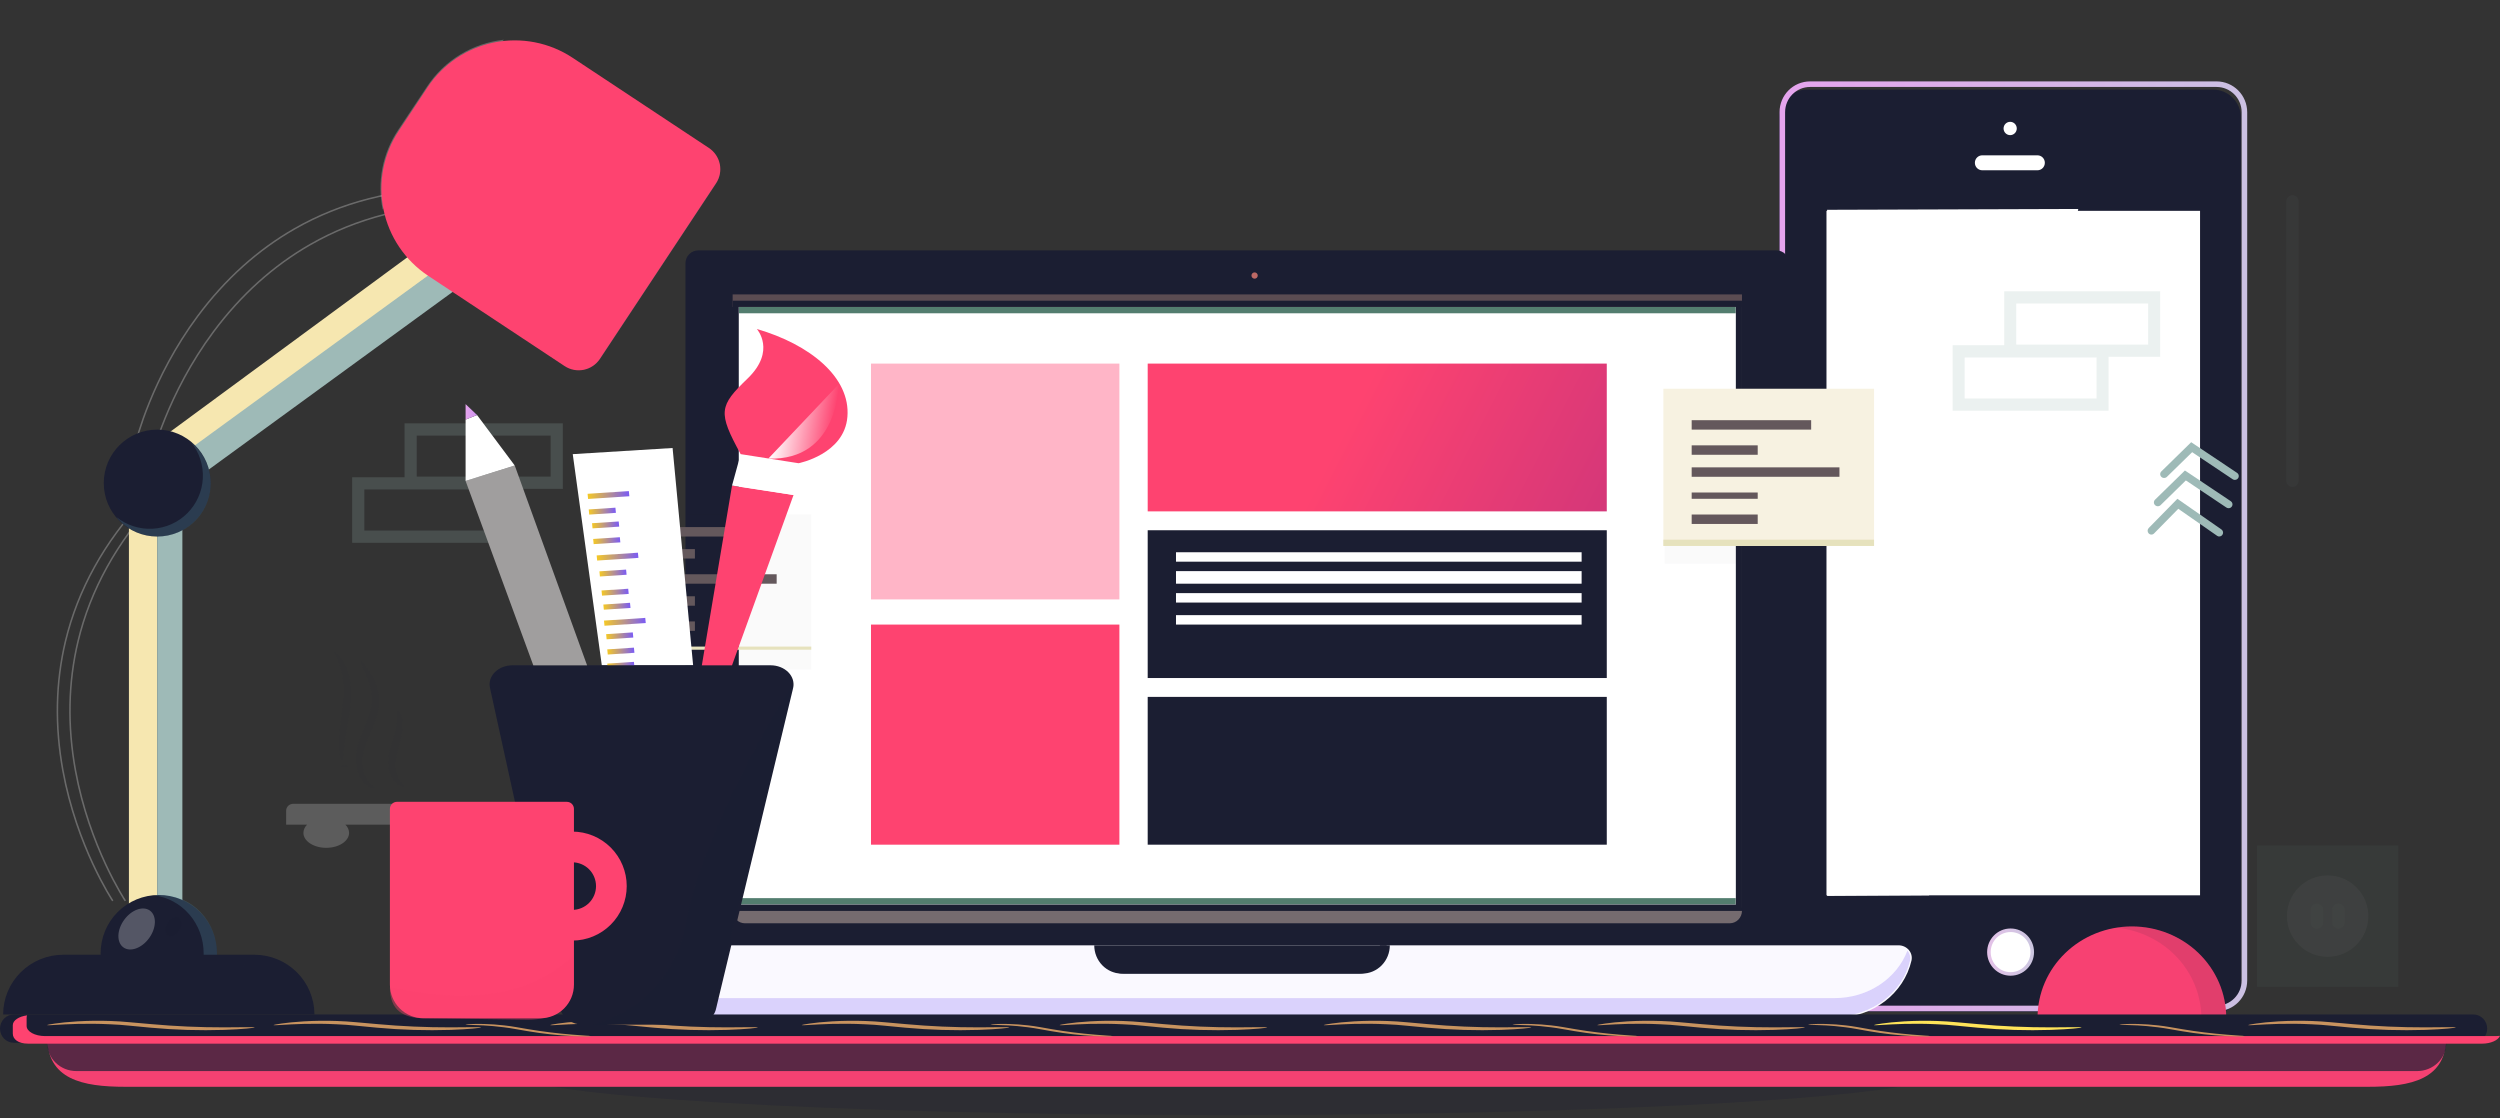 <svg width="702" height="314" viewBox="0 0 702 314" fill="none" xmlns="http://www.w3.org/2000/svg">
<rect x="0" y="0" width="702" height="314" fill="#333333" stroke="none"/>
<g clip-path="url(#clip0_116:165)">
<path d="M629.249 276.813C629.249 281.193 625.771 284.697 621.425 284.697H507.37C503.081 284.697 499.546 281.193 499.546 276.813V33.041C499.546 28.72 503.023 25.157 507.37 25.157H621.425C625.714 25.157 629.249 28.661 629.249 33.041V276.813Z" fill="#1B1E32"/>
<path d="M630.235 275.293C630.235 279.673 626.757 283.177 622.411 283.177H508.298C504.009 283.177 500.474 279.673 500.474 275.293V31.521C500.474 27.141 503.951 23.637 508.298 23.637H622.411C626.699 23.637 630.235 27.141 630.235 31.521V275.293Z" stroke="url(#paint0_linear_116:165)" stroke-width="1.561" stroke-miterlimit="10"/>
<path d="M617.774 59.204H512.876V251.406H617.774V59.204Z" fill="white"/>
<path d="M513.05 251.581V58.912L583.581 58.678L541.68 251.406L513.05 251.581Z" fill="white"/>
<path d="M556.632 43.611H572.106C573.265 43.611 574.192 44.545 574.192 45.713C574.192 46.881 573.265 47.816 572.106 47.816H556.632C555.473 47.816 554.546 46.881 554.546 45.713C554.546 44.545 555.473 43.611 556.632 43.611Z" fill="white"/>
<path d="M564.456 37.946C565.48 37.946 566.31 37.109 566.31 36.077C566.31 35.045 565.48 34.208 564.456 34.208C563.432 34.208 562.601 35.045 562.601 36.077C562.601 37.109 563.432 37.946 564.456 37.946Z" fill="white"/>
<path d="M564.572 261.218C567.933 261.218 570.657 263.963 570.657 267.35C570.657 270.737 567.933 273.482 564.572 273.482C561.21 273.482 558.487 270.737 558.487 267.35C558.487 263.963 561.21 261.218 564.572 261.218Z" fill="white" stroke="url(#paint1_linear_116:165)" stroke-width="0.52" stroke-miterlimit="10"/>
<path d="M564.572 273.482C567.933 273.482 570.657 270.737 570.657 267.35C570.657 263.963 567.933 261.218 564.572 261.218C561.211 261.218 558.487 263.963 558.487 267.35C558.487 270.737 561.211 273.482 564.572 273.482Z" stroke="url(#paint2_linear_116:165)" stroke-miterlimit="10"/>
</g>
<path d="M625.122 285.747C625.122 278.956 622.331 272.444 617.364 267.642C612.396 262.84 605.659 260.142 598.634 260.142C591.609 260.142 584.871 262.84 579.904 267.642C574.936 272.444 572.146 278.956 572.146 285.747H625.122Z" fill="#F74172"/>
<path opacity="0.1" d="M594.219 260.478C600.74 261.108 606.79 264.036 611.207 268.7C615.624 273.364 618.096 279.435 618.149 285.747H625.122C625.122 278.956 622.321 272.444 617.336 267.642C612.35 262.84 605.588 260.142 598.538 260.142C597.091 260.139 595.647 260.251 594.219 260.478Z" fill="#1B1E32"/>
<path opacity="0.2" d="M548.306 96.925V115.34H592.079V100.194H606.58V81.788H562.79V96.93L548.306 96.925ZM603.202 96.756H566.16V85.226H603.202V96.756ZM551.676 100.368H588.718V111.897H551.676V100.368Z" fill="#9EBAB7"/>
<path opacity="0.2" d="M98.889 134.009V152.423H143.325V137.277H158.046V118.872H113.593V134.013L98.889 134.009ZM154.617 133.839H117.014V122.31H154.617V133.839ZM102.31 137.451H139.914V148.981H102.31V137.451Z" fill="#9EBAB7"/>
<path opacity="0.2" d="M132.441 227.622C132.439 227.113 132.227 226.626 131.853 226.268C131.478 225.909 130.972 225.707 130.443 225.707H82.341C82.079 225.707 81.82 225.757 81.578 225.853C81.336 225.95 81.117 226.091 80.931 226.269C80.746 226.448 80.6 226.659 80.499 226.892C80.399 227.125 80.348 227.374 80.348 227.626V231.56H86.242C85.593 232.165 85.218 232.99 85.195 233.859C85.195 236.183 88.066 238.069 91.61 238.069C95.154 238.069 98.025 236.183 98.025 233.859C98.002 232.99 97.626 232.165 96.978 231.56H132.441V227.622Z" fill="white"/>
<path opacity="0.5" d="M35.012 253.079C34.913 252.929 24.874 237.796 20.977 216.404C18.688 203.837 18.931 191.6 21.703 180.03C25.163 165.57 32.611 152.124 43.827 140.062L44.147 140.353C32.979 152.347 25.574 165.741 22.127 180.129C19.372 191.638 19.13 203.82 21.409 216.327C25.302 237.633 35.28 252.693 35.38 252.843L35.012 253.079Z" fill="#A3A3A3"/>
<path opacity="0.5" d="M31.48 253.079C31.381 252.929 21.342 237.796 17.445 216.404C15.157 203.837 15.399 191.6 18.171 180.03C21.631 165.57 29.08 152.124 40.295 140.062L40.615 140.353C29.447 152.347 22.042 165.741 18.595 180.129C15.84 191.638 15.598 203.82 17.877 216.327C21.77 237.633 31.748 252.693 31.848 252.843L31.48 253.079Z" fill="#A3A3A3"/>
<path opacity="0.5" d="M38.398 124.169L37.967 124.07C38.01 123.893 42.308 106.145 55.393 88.566C63.079 78.24 72.254 69.988 82.654 64.039C95.657 56.604 110.623 52.772 127.144 52.651V53.083C110.705 53.204 95.808 57.019 82.874 64.411C72.517 70.325 63.398 78.538 55.747 88.812C42.714 106.318 38.428 123.992 38.398 124.169Z" fill="#A3A3A3"/>
<path opacity="0.5" d="M42.813 128.584L42.381 128.485C42.424 128.307 46.723 110.56 59.807 92.98C67.493 82.655 76.668 74.403 87.069 68.454C100.072 61.019 115.038 57.187 131.558 57.066V57.498C115.12 57.619 100.223 61.434 87.289 68.826C76.932 74.74 67.813 82.953 60.161 93.227C47.128 110.732 42.843 128.407 42.813 128.584Z" fill="#A3A3A3"/>
<path d="M44.147 133.882H36.201V262.791H44.147V133.882Z" fill="#F6E7B0"/>
<path d="M51.211 133.882H44.147V262.791H51.211V133.882Z" fill="#9EBAB7"/>
<path d="M142.334 61.32L137.734 55.066L33.623 131.666L38.223 137.919L142.334 61.32Z" fill="#F6E7B0"/>
<path d="M146.449 67.87L141.869 61.581L37.178 137.848L41.758 144.136L146.449 67.87Z" fill="#9EBAB7"/>
<path d="M44.147 150.657C52.437 150.657 59.157 143.937 59.157 135.647C59.157 127.358 52.437 120.637 44.147 120.637C35.857 120.637 29.137 127.358 29.137 135.647C29.137 143.937 35.857 150.657 44.147 150.657Z" fill="#1B1E32"/>
<path opacity="0.2" d="M59.157 135.739C59.154 138.818 58.2 141.822 56.424 144.338C54.648 146.853 52.138 148.758 49.237 149.792C46.337 150.825 43.188 150.936 40.222 150.11C37.255 149.283 34.617 147.56 32.669 145.175C35.537 147.491 39.161 148.663 42.842 148.466C46.522 148.27 50 146.718 52.606 144.11C55.211 141.502 56.76 138.022 56.953 134.341C57.147 130.659 55.972 127.036 53.655 124.169C55.375 125.567 56.761 127.331 57.713 129.332C58.665 131.334 59.158 133.522 59.157 135.739Z" fill="#6AB7CC"/>
<path opacity="0.2" d="M201.017 51.627L168.564 100.684C167.526 102.252 165.908 103.344 164.065 103.719C162.222 104.094 160.305 103.722 158.737 102.685L130.675 84.114C130.675 84.114 172.939 101.065 195.396 39.407L199.016 41.802C200.584 42.84 201.676 44.458 202.051 46.3C202.426 48.143 202.054 50.059 201.017 51.627Z" fill="#6AB7CC"/>
<path d="M44.589 251.313C48.921 251.313 53.075 253.037 56.139 256.106C59.202 259.176 60.923 263.339 60.923 267.679V268.971H28.254V267.679C28.254 263.339 29.975 259.176 33.038 256.106C36.102 253.037 40.256 251.313 44.589 251.313Z" fill="#1B1E32"/>
<path opacity="0.2" d="M60.923 267.679V268.971H57.183V267.679C57.183 263.674 55.766 259.809 53.201 256.814C50.636 253.819 47.1 251.903 43.264 251.429C43.885 251.351 44.509 251.312 45.134 251.313C49.321 251.313 53.337 253.037 56.298 256.106C59.259 259.176 60.923 263.339 60.923 267.679Z" fill="#6AB7CC"/>
<path opacity="0.25" d="M41.891 263.395C43.945 260.541 44.034 257.092 42.089 255.691C40.144 254.29 36.901 255.468 34.847 258.321C32.792 261.174 32.703 264.623 34.648 266.024C36.593 267.425 39.836 266.248 41.891 263.395Z" fill="white"/>
<path opacity="0.25" d="M50.44 261.223C51.26 259.802 51.139 258.197 50.17 257.637C49.201 257.078 47.751 257.776 46.931 259.197C46.111 260.617 46.232 262.222 47.201 262.782C48.169 263.341 49.62 262.643 50.44 261.223Z" fill="#1B1E32"/>
<path opacity="0.25" d="M152.503 36C153.295 35.209 152.996 33.627 151.836 32.467C150.676 31.307 149.095 31.009 148.304 31.8C147.513 32.591 147.811 34.173 148.971 35.333C150.131 36.492 151.712 36.791 152.503 36Z" fill="white"/>
<path d="M17.759 268.089H71.418C75.894 268.089 80.186 269.856 83.351 273.002C86.516 276.148 88.294 280.415 88.294 284.864H0.883C0.883 280.415 2.661 276.148 5.826 273.002C8.991 269.856 13.283 268.089 17.759 268.089Z" fill="#1B1E32"/>
<g opacity="0.25">
<path opacity="0.25" d="M65.135 273.164H6.4C9.534 270.118 13.733 268.416 18.102 268.422H68.716V268.465C68.869 269.017 68.891 269.596 68.783 270.157C68.674 270.719 68.437 271.248 68.09 271.703C67.744 272.158 67.296 272.526 66.784 272.78C66.271 273.033 65.707 273.165 65.135 273.164Z" fill="#1B1E32"/>
</g>
<path opacity="0.25" d="M144.807 18.827C143.09 17.047 140.851 15.851 138.41 15.41L141.464 11.153C137.138 11.631 132.971 13.05 129.258 15.307C125.546 17.565 122.378 20.606 119.981 24.216L111.79 36.516C109.617 39.765 108.115 43.411 107.371 47.242C106.628 51.073 106.659 55.012 107.461 58.831L132.737 23.358C133.387 25.052 134.398 26.587 135.7 27.858C139.387 31.521 144.427 32.467 146.932 29.969C149.437 27.472 148.499 22.49 144.807 18.827Z" fill="white"/>
<path opacity="0.26" d="M344.347 313.118C455.04 313.118 544.774 307.782 544.774 301.199C544.774 294.616 455.04 289.279 344.347 289.279C233.654 289.279 143.919 294.616 143.919 301.199C143.919 307.782 233.654 313.118 344.347 313.118Z" fill="#1B1E32"/>
<path d="M502.389 266.323H192.481V73.9C192.481 72.948 192.86 72.035 193.534 71.361C194.208 70.688 195.123 70.31 196.077 70.31H498.798C499.751 70.31 500.666 70.688 501.34 71.361C502.014 72.035 502.393 72.948 502.393 73.9L502.389 266.323Z" fill="#1B1E32"/>
<path d="M489.149 84.437H206.608V254.844H489.149V84.437Z" fill="white"/>
<path d="M487.383 252.196H207.491V253.961H487.383V252.196Z" fill="#537D6F"/>
<path d="M487.383 86.203H207.491V87.969H487.383V86.203Z" fill="#537D6F"/>
<path d="M489.149 82.671H205.725V86.203H489.149V82.671Z" fill="#5B4C52"/>
<path d="M485.703 259.259H209.171C208.257 259.259 207.381 258.887 206.734 258.225C206.088 257.562 205.725 256.664 205.725 255.727H489.149C489.149 256.664 488.786 257.562 488.14 258.225C487.494 258.887 486.617 259.259 485.703 259.259Z" fill="#756B6F"/>
<path d="M487.426 86.163V254.002H207.448V86.163H487.426ZM489.149 84.437H205.725V255.727H489.149V84.437Z" fill="#1B1E32"/>
<path d="M347.437 79.139C348.656 79.139 349.645 78.151 349.645 76.932C349.645 75.713 348.656 74.725 347.437 74.725C346.218 74.725 345.23 75.713 345.23 76.932C345.23 78.151 346.218 79.139 347.437 79.139Z" fill="#1B1E32"/>
<path d="M352.293 78.256C352.781 78.256 353.176 77.861 353.176 77.373C353.176 76.886 352.781 76.49 352.293 76.49C351.806 76.49 351.41 76.886 351.41 77.373C351.41 77.861 351.806 78.256 352.293 78.256Z" fill="#BD6965"/>
<path d="M347.437 78.256C348.169 78.256 348.762 77.861 348.762 77.373C348.762 76.886 348.169 76.49 347.437 76.49C346.706 76.49 346.113 76.886 346.113 77.373C346.113 77.861 346.706 78.256 347.437 78.256Z" fill="#1B1E32"/>
<path d="M314.327 102.096H244.575V168.316H314.327V102.096Z" fill="#FFB5C7"/>
<path d="M451.183 195.687H322.273V237.186H451.183V195.687Z" fill="#1B1E32"/>
<path d="M451.183 148.892H322.273V190.39H451.183V148.892Z" fill="#1B1E32"/>
<path d="M451.183 102.096H322.273V143.594H451.183V102.096Z" fill="url(#paint3_linear_116:165)"/>
<path d="M314.327 175.38H244.575V237.186H314.327V175.38Z" fill="#FE4370"/>
<path d="M175.728 265.44H164.45C162.042 265.44 160.277 267.528 160.782 269.735C162.884 278.887 171.572 285.747 181.969 285.747H515.554C525.951 285.747 534.639 278.887 536.741 269.735C537.246 267.528 535.481 265.44 533.073 265.44H528.157" fill="#FAF9FF"/>
<g opacity="0.5">
<path opacity="0.5" d="M536.311 269.81C534.212 278.746 525.536 285.445 515.153 285.445H182.013C171.63 285.445 162.954 278.746 160.855 269.81C160.738 269.311 160.741 268.792 160.864 268.294C160.987 267.797 161.226 267.335 161.561 266.948C164.497 274.707 172.544 280.272 182.013 280.272H515.153C524.635 280.272 532.669 274.703 535.604 266.948C535.94 267.335 536.178 267.797 536.301 268.294C536.424 268.792 536.428 269.311 536.311 269.81Z" fill="#7A5BF5"/>
</g>
<path d="M381.638 273.386H315.002C312.949 273.386 310.981 272.549 309.53 271.059C308.079 269.568 307.263 267.547 307.263 265.44H389.377C389.377 267.547 388.561 269.568 387.11 271.059C385.659 272.549 383.691 273.386 381.638 273.386Z" fill="#1B1E32"/>
<path d="M390.26 265.44C390.26 267.547 389.441 269.568 387.984 271.059C386.527 272.549 384.55 273.386 382.489 273.386H315.578C314.272 273.388 312.986 273.051 311.841 272.408C310.696 271.765 309.729 270.837 309.029 269.709C310.274 270.528 311.723 270.963 313.204 270.962H380.115C381.761 270.963 383.364 270.428 384.694 269.436C386.024 268.445 387.011 267.047 387.514 265.444L390.26 265.44Z" fill="#1B1E32"/>
<g opacity="0.15">
<path opacity="0.15" d="M502.347 114.741H467.435V158.28H502.347V114.741Z" fill="#1B1E32"/>
</g>
<path d="M526.233 109.159H467.076V153.306H526.233V109.159Z" fill="#F7F2E1"/>
<path d="M526.233 153.306H467.076V151.54H524.71H526.233" fill="#E6E2BD"/>
<path d="M508.574 117.989H475.022V120.637H508.574V117.989Z" fill="#64585C"/>
<path d="M493.564 125.052H475.022V127.701H493.564V125.052Z" fill="#64585C"/>
<path d="M493.564 138.296H475.022V140.062H493.564V138.296Z" fill="#64585C"/>
<path d="M493.564 144.477H475.022V147.126H493.564V144.477Z" fill="#64585C"/>
<path d="M516.52 131.233H475.022V133.882H516.52V131.233Z" fill="#64585C"/>
<path d="M444.119 155.072H330.22V157.721H444.119V155.072Z" fill="white"/>
<path d="M444.119 160.37H330.22V163.902H444.119V160.37Z" fill="white"/>
<path d="M444.119 166.55H330.22V169.199H444.119V166.55Z" fill="white"/>
<path d="M444.119 172.731H330.22V175.38H444.119V172.731Z" fill="white"/>
<g opacity="0.15">
<path opacity="0.15" d="M227.791 144.485H192.879V188.023H227.791V144.485Z" fill="#1B1E32"/>
</g>
<path d="M227.799 182.443H169.525V181.56H226.299H227.799" fill="#E6E2BD"/>
<path d="M210.14 148.009H176.588V150.657H210.14V148.009Z" fill="#64585C"/>
<path d="M195.13 154.189H176.588V156.838H195.13V154.189Z" fill="#64585C"/>
<path d="M195.13 167.433H176.588V170.082H195.13V167.433Z" fill="#64585C"/>
<path d="M195.13 174.497H176.588V177.146H195.13V174.497Z" fill="#64585C"/>
<path d="M218.086 161.253H176.588V163.902H218.086V161.253Z" fill="#64585C"/>
<path d="M664.946 305.172H35.226C23.084 305.172 13.244 303.104 13.244 291.045H686.928C686.928 303.1 677.088 305.172 664.946 305.172Z" fill="#F54172"/>
<path opacity="0.7" d="M13.244 292.811H686.928C686.928 294.918 686.065 296.94 684.529 298.43C682.994 299.92 680.911 300.757 678.739 300.757H21.433C19.262 300.757 17.178 299.92 15.643 298.43C14.107 296.94 13.244 294.918 13.244 292.811Z" fill="#1B1E32"/>
<path d="M694.526 284.864H3.88C1.737 284.864 0 286.643 0 288.838C0 291.032 1.737 292.811 3.88 292.811H694.526C696.669 292.811 698.406 291.032 698.406 288.838C698.406 286.643 696.669 284.864 694.526 284.864Z" fill="#1B1E32"/>
<path d="M702 290.862C701.47 292.119 699.413 293.059 696.959 293.059H7.906C5.06 293.059 3.594 291.785 3.594 290.229V287.871C3.594 286.534 5.319 285.402 7.608 285.113C7.522 285.312 7.476 285.527 7.475 285.746V288.103C7.475 289.659 9.803 290.933 12.649 290.933H700.84C701.228 290.934 701.615 290.91 702 290.862Z" fill="#FE4370"/>
<path d="M42.416 287.57C49.246 288.189 56.106 288.494 62.971 288.481C65.607 288.481 67.744 288.446 69.218 288.43C70.691 288.414 71.514 288.43 71.518 288.497C71.522 288.564 70.713 288.683 69.239 288.821C67.766 288.959 65.629 289.101 62.983 289.192C56.083 289.416 49.173 289.209 42.304 288.572L36.457 288.016C34.566 287.815 32.752 287.688 31.016 287.621C27.543 287.448 24.411 287.444 21.779 287.511C16.514 287.653 13.266 288.008 13.244 287.85C13.244 287.787 14.033 287.609 15.497 287.404C16.962 287.199 19.09 286.954 21.74 286.8C24.842 286.618 27.953 286.582 31.059 286.694C32.812 286.757 34.656 286.864 36.548 287.053L42.416 287.57Z" fill="#C8935F"/>
<path d="M105.987 287.573C112.818 288.191 119.678 288.495 126.542 288.483C129.179 288.483 131.316 288.447 132.789 288.431C134.263 288.416 135.086 288.431 135.09 288.498C135.094 288.565 134.284 288.684 132.811 288.822C131.337 288.959 129.2 289.101 126.555 289.192C119.655 289.416 112.745 289.209 105.875 288.573L100.029 288.014C98.138 287.813 96.324 287.687 94.588 287.62C91.115 287.446 87.983 287.442 85.351 287.509C80.086 287.651 76.837 288.006 76.816 287.848C76.816 287.785 77.604 287.608 79.069 287.403C80.534 287.198 82.662 286.954 85.312 286.8C88.414 286.618 91.525 286.582 94.631 286.694C96.384 286.757 98.228 286.863 100.119 287.052L105.987 287.573Z" fill="#C8935F"/>
<path d="M254.321 287.573C261.152 288.191 268.012 288.495 274.876 288.483C277.513 288.483 279.65 288.447 281.123 288.431C282.597 288.416 283.42 288.431 283.424 288.498C283.428 288.565 282.618 288.684 281.145 288.822C279.671 288.959 277.535 289.101 274.889 289.192C267.989 289.416 261.079 289.209 254.209 288.573L248.363 288.014C246.472 287.813 244.658 287.687 242.922 287.62C239.449 287.446 236.317 287.442 233.685 287.509C228.42 287.651 225.171 288.006 225.15 287.848C225.15 287.785 225.938 287.608 227.403 287.403C228.868 287.198 230.996 286.954 233.646 286.8C236.748 286.618 239.859 286.582 242.965 286.694C244.718 286.757 246.562 286.863 248.454 287.052L254.321 287.573Z" fill="#C8935F"/>
<path d="M400.89 287.573C407.72 288.191 414.58 288.495 421.444 288.483C424.081 288.483 426.218 288.447 427.691 288.431C429.165 288.416 429.988 288.431 429.992 288.498C429.996 288.565 429.186 288.684 427.713 288.822C426.24 288.959 424.103 289.101 421.457 289.192C414.557 289.416 407.647 289.209 400.778 288.573L394.931 288.014C393.04 287.813 391.226 287.687 389.49 287.62C386.017 287.446 382.885 287.442 380.253 287.509C374.988 287.651 371.74 288.006 371.718 287.848C371.718 287.785 372.506 287.608 373.971 287.403C375.436 287.198 377.564 286.954 380.214 286.8C383.316 286.618 386.427 286.582 389.533 286.694C391.286 286.757 393.13 286.863 395.022 287.052L400.89 287.573Z" fill="#C8935F"/>
<path d="M442.399 289.005C446.507 289.691 450.654 290.2 454.822 290.531C456.422 290.662 457.721 290.747 458.617 290.81C459.088 290.813 459.556 290.865 460.012 290.963C459.55 291.038 459.078 291.061 458.609 291.034C457.703 291.034 456.4 291.011 454.787 290.933C450.584 290.719 446.403 290.261 442.272 289.563L438.774 288.96C437.642 288.752 436.549 288.588 435.499 288.458C433.405 288.19 431.503 288.029 429.898 287.94C426.693 287.761 424.699 287.802 424.695 287.709C425.151 287.609 425.622 287.561 426.094 287.568C426.995 287.523 428.306 287.49 429.92 287.534C431.821 287.583 433.719 287.716 435.604 287.933C436.662 288.055 437.791 288.204 438.914 288.405L442.399 289.005Z" fill="#C8935F"/>
<path d="M295.388 289.005C299.394 289.691 303.436 290.2 307.5 290.531C309.061 290.662 310.327 290.747 311.201 290.81C311.66 290.813 312.116 290.865 312.561 290.963C312.11 291.038 311.65 291.061 311.193 291.034C310.31 291.034 309.04 291.011 307.466 290.933C303.368 290.719 299.292 290.261 295.265 289.563L291.854 288.96C290.75 288.752 289.684 288.588 288.661 288.458C286.619 288.19 284.764 288.029 283.2 287.94C280.075 287.761 278.131 287.802 278.126 287.709C278.572 287.609 279.031 287.561 279.491 287.568C280.369 287.523 281.648 287.49 283.221 287.534C285.075 287.583 286.925 287.716 288.763 287.933C289.795 288.055 290.895 288.204 291.991 288.405L295.388 289.005Z" fill="#C8935F"/>
<path d="M148.38 289.005C152.488 289.691 156.634 290.2 160.803 290.531C162.403 290.662 163.702 290.747 164.598 290.81C165.068 290.813 165.537 290.865 165.993 290.963C165.53 291.038 165.059 291.061 164.589 291.034C163.684 291.034 162.381 291.011 160.768 290.933C156.564 290.719 152.383 290.261 148.253 289.563L144.755 288.96C143.622 288.752 142.529 288.588 141.48 288.458C139.385 288.19 137.483 288.029 135.879 287.94C132.673 287.761 130.68 287.802 130.675 287.709C131.132 287.609 131.603 287.561 132.074 287.568C132.975 287.523 134.287 287.49 135.9 287.534C137.802 287.583 139.699 287.716 141.585 287.933C142.643 288.055 143.771 288.204 144.895 288.405L148.38 289.005Z" fill="#C8935F"/>
<path d="M524.953 289.005C528.958 289.691 533.001 290.2 537.065 290.531C538.625 290.662 539.892 290.747 540.766 290.81C541.224 290.813 541.681 290.865 542.126 290.963C541.675 291.038 541.215 291.061 540.757 291.034C539.875 291.034 538.604 291.011 537.031 290.933C532.933 290.719 528.856 290.261 524.829 289.563L521.419 288.96C520.315 288.752 519.249 288.588 518.226 288.458C516.183 288.19 514.329 288.029 512.764 287.94C509.639 287.761 507.695 287.802 507.691 287.709C508.136 287.609 508.595 287.561 509.055 287.568C509.933 287.523 511.212 287.49 512.786 287.534C514.64 287.583 516.49 287.716 518.328 287.933C519.36 288.055 520.46 288.204 521.555 288.405L524.953 289.005Z" fill="#C8935F"/>
<path d="M612.807 289.005C616.915 289.691 621.061 290.2 625.229 290.531C626.83 290.662 628.128 290.747 629.025 290.81C629.495 290.813 629.964 290.865 630.42 290.963C629.957 291.038 629.486 291.061 629.016 291.034C628.111 291.034 626.808 291.011 625.194 290.933C620.991 290.719 616.81 290.261 612.68 289.563L609.182 288.96C608.049 288.752 606.956 288.588 605.907 288.458C603.812 288.19 601.91 288.029 600.305 287.94C597.1 287.761 595.106 287.802 595.102 287.709C595.559 287.609 596.03 287.561 596.501 287.568C597.402 287.523 598.714 287.49 600.327 287.534C602.229 287.583 604.126 287.716 606.012 287.933C607.07 288.055 608.198 288.204 609.322 288.405L612.807 289.005Z" fill="#C8935F"/>
<path d="M555.404 287.573C562.235 288.191 569.095 288.495 575.959 288.483C578.596 288.483 580.733 288.447 582.206 288.431C583.68 288.416 584.502 288.431 584.507 288.498C584.511 288.565 583.701 288.684 582.228 288.822C580.754 288.959 578.617 289.101 575.972 289.192C569.071 289.416 562.162 289.209 555.292 288.573L549.446 288.014C547.554 287.813 545.741 287.687 544.004 287.62C540.532 287.446 537.4 287.442 534.767 287.509C529.503 287.651 526.254 288.006 526.233 287.848C526.233 287.785 527.021 287.608 528.486 287.403C529.951 287.198 532.079 286.954 534.729 286.8C537.831 286.618 540.941 286.582 544.047 286.694C545.801 286.757 547.645 286.863 549.536 287.052L555.404 287.573Z" fill="#FFE459"/>
<path d="M477.705 287.573C484.536 288.191 491.396 288.495 498.26 288.483C500.897 288.483 503.034 288.447 504.507 288.431C505.981 288.416 506.804 288.431 506.808 288.498C506.812 288.565 506.002 288.684 504.529 288.822C503.055 288.959 500.919 289.101 498.273 289.192C491.373 289.416 484.463 289.209 477.593 288.573L471.747 288.014C469.856 287.813 468.042 287.687 466.306 287.62C462.833 287.446 459.701 287.442 457.069 287.509C451.804 287.651 448.555 288.006 448.534 287.848C448.534 287.785 449.322 287.608 450.787 287.403C452.252 287.198 454.38 286.954 457.03 286.8C460.132 286.618 463.243 286.582 466.349 286.694C468.102 286.757 469.946 286.863 471.838 287.052L477.705 287.573Z" fill="#C8935F"/>
<path d="M660.474 287.573C667.305 288.191 674.165 288.495 681.029 288.483C683.666 288.483 685.803 288.447 687.276 288.431C688.75 288.416 689.572 288.431 689.577 288.498C689.581 288.565 688.771 288.684 687.298 288.822C685.824 288.959 683.687 289.101 681.042 289.192C674.141 289.416 667.232 289.209 660.362 288.573L654.516 288.014C652.625 287.813 650.811 287.687 649.074 287.62C645.602 287.446 642.47 287.442 639.838 287.509C634.573 287.651 631.324 288.006 631.303 287.848C631.303 287.785 632.091 287.608 633.556 287.403C635.021 287.198 637.149 286.954 639.799 286.8C642.901 286.618 646.011 286.582 649.118 286.694C650.871 286.757 652.715 286.863 654.606 287.052L660.474 287.573Z" fill="#C8935F"/>
<path d="M326.723 287.573C333.553 288.191 340.413 288.495 347.277 288.483C349.914 288.483 352.051 288.447 353.524 288.431C354.998 288.416 355.821 288.431 355.825 288.498C355.829 288.565 355.019 288.684 353.546 288.822C352.073 288.959 349.936 289.101 347.29 289.192C340.39 289.416 333.48 289.209 326.611 288.573L320.764 288.014C318.873 287.813 317.059 287.687 315.323 287.62C311.85 287.446 308.718 287.442 306.086 287.509C300.821 287.651 297.573 288.006 297.551 287.848C297.551 287.785 298.339 287.608 299.804 287.403C301.269 287.198 303.397 286.954 306.047 286.8C309.149 286.618 312.26 286.582 315.366 286.694C317.119 286.757 318.963 286.863 320.855 287.052L326.723 287.573Z" fill="#C8935F"/>
<path d="M183.686 287.573C190.517 288.191 197.377 288.495 204.241 288.483C206.878 288.483 209.015 288.447 210.488 288.431C211.962 288.416 212.784 288.431 212.789 288.498C212.793 288.565 211.983 288.684 210.51 288.822C209.036 288.959 206.899 289.101 204.254 289.192C197.353 289.416 190.444 289.209 183.574 288.573L177.728 288.014C175.836 287.813 174.023 287.687 172.286 287.62C168.814 287.446 165.682 287.442 163.049 287.509C157.785 287.651 154.536 288.006 154.515 287.848C154.515 287.785 155.303 287.608 156.768 287.403C158.233 287.198 160.361 286.954 163.011 286.8C166.113 286.618 169.223 286.582 172.329 286.694C174.083 286.757 175.927 286.863 177.818 287.052L183.686 287.573Z" fill="#C8935F"/>
<g opacity="0.2">
<path opacity="0.2" d="M102.581 203.594C103.607 201.154 104.396 198.852 104.465 196.697C104.499 194.764 104.135 192.845 103.396 191.058C102.788 189.468 102.163 188.196 101.78 187.286C101.396 186.377 101.224 185.838 101.349 185.76C101.474 185.683 101.887 186.066 102.508 186.847C103.385 187.965 104.155 189.163 104.81 190.425C105.274 191.319 105.656 192.254 105.952 193.218C106.297 194.357 106.477 195.54 106.486 196.731C106.484 198.042 106.305 199.347 105.956 200.611C105.593 201.911 105.143 203.185 104.611 204.426C104.094 205.68 103.564 206.87 103.107 208.016C102.879 208.59 102.676 209.15 102.486 209.702L102.249 210.499L102.064 211.297C101.673 213.174 101.714 215.115 102.185 216.974C102.386 217.667 102.676 218.33 103.047 218.948C103.228 219.203 103.396 219.453 103.573 219.66C103.749 219.867 103.917 220.061 104.094 220.207C104.271 220.354 104.422 220.492 104.56 220.617C104.698 220.742 104.831 220.811 104.93 220.897C105.129 221.061 105.232 221.186 105.206 221.259C105.18 221.332 105.029 221.345 104.775 221.306C104.605 221.28 104.436 221.243 104.271 221.194C104.086 221.121 103.87 221.026 103.624 220.91C103.363 220.767 103.112 220.606 102.874 220.427C102.598 220.202 102.337 219.959 102.094 219.698C101.529 219.039 101.072 218.294 100.741 217.491C99.958 215.407 99.733 213.154 100.09 210.956C100.137 210.65 100.202 210.34 100.262 210.025C100.323 209.711 100.422 209.4 100.504 209.081C100.688 208.469 100.892 207.858 101.116 207.249C101.568 206.029 102.09 204.818 102.581 203.594Z" fill="#1B1E32"/>
<path opacity="0.2" d="M109.516 210.353C109.917 208.749 110.417 207.335 110.775 206.042C111.103 204.929 111.336 203.789 111.473 202.637C111.693 200.693 111.348 199.46 111.65 199.33C111.779 199.274 112.081 199.516 112.357 200.076C112.747 200.886 112.976 201.765 113.029 202.663C113.115 203.963 113.021 205.268 112.749 206.542C112.473 207.956 112.029 209.422 111.654 210.918C111.282 212.259 111.086 213.643 111.072 215.034C111.093 216.128 111.326 217.207 111.758 218.211C112.508 219.936 113.654 220.574 113.512 220.88C113.482 220.949 113.378 220.979 113.202 220.97C112.951 220.95 112.706 220.886 112.477 220.781C111.636 220.384 110.92 219.764 110.409 218.987C109.643 217.848 109.175 216.535 109.047 215.168C108.924 213.548 109.083 211.919 109.516 210.353Z" fill="#1B1E32"/>
<path opacity="0.2" d="M96.763 215.396C97.37 215.396 97.862 215.3 97.862 215.181C97.862 215.062 97.37 214.965 96.763 214.965C96.156 214.965 95.664 215.062 95.664 215.181C95.664 215.3 96.156 215.396 96.763 215.396Z" fill="#1B1E32"/>
<path opacity="0.2" d="M96.224 197.998C96.446 196.038 96.504 194.063 96.396 192.093C96.306 190.506 96.031 188.935 95.577 187.411C94.784 184.825 93.668 183.437 93.935 183.204C94.039 183.109 94.457 183.333 95.056 183.92C95.881 184.774 96.551 185.766 97.034 186.851C97.755 188.451 98.222 190.154 98.418 191.899C98.657 194.003 98.657 196.127 98.418 198.231C98.176 200.438 97.806 202.486 97.482 204.331C97.159 206.176 96.883 207.818 96.715 209.202C96.353 211.969 96.375 213.72 96.056 213.763C95.737 213.806 95.194 212.038 95.164 209.116C95.16 207.42 95.265 205.725 95.478 204.042C95.685 202.154 95.995 200.115 96.224 197.998Z" fill="#1B1E32"/>
</g>
<path d="M623.181 150.657C622.967 150.657 622.759 150.591 622.583 150.467L611.664 142.87L604.874 149.781C604.776 149.884 604.659 149.966 604.53 150.023C604.4 150.08 604.261 150.11 604.12 150.111C603.979 150.113 603.84 150.086 603.709 150.031C603.579 149.977 603.46 149.897 603.36 149.796C603.261 149.695 603.182 149.574 603.128 149.442C603.075 149.309 603.048 149.167 603.049 149.024C603.05 148.88 603.079 148.739 603.134 148.607C603.19 148.475 603.27 148.356 603.371 148.256L611.409 140.062L623.779 148.671C623.966 148.801 624.106 148.989 624.18 149.206C624.255 149.423 624.259 149.659 624.192 149.879C624.125 150.099 623.991 150.292 623.809 150.429C623.627 150.565 623.407 150.64 623.181 150.64V150.657Z" fill="#9EBAB7"/>
<path d="M625.786 142.702C625.563 142.702 625.346 142.636 625.162 142.512L613.788 134.902L606.716 141.824C606.614 141.928 606.492 142.01 606.357 142.067C606.222 142.124 606.077 142.154 605.931 142.155C605.784 142.157 605.638 142.13 605.503 142.075C605.367 142.021 605.243 141.941 605.139 141.84C605.035 141.738 604.953 141.618 604.897 141.485C604.842 141.352 604.813 141.21 604.814 141.066C604.816 140.922 604.846 140.78 604.904 140.648C604.961 140.516 605.045 140.397 605.151 140.297L613.523 132.116L626.409 140.738C626.603 140.869 626.75 141.057 626.827 141.275C626.904 141.492 626.908 141.729 626.839 141.949C626.769 142.169 626.629 142.362 626.44 142.499C626.251 142.636 626.021 142.71 625.786 142.711V142.702Z" fill="#9EBAB7"/>
<path d="M627.56 134.764C627.337 134.764 627.12 134.698 626.936 134.574L615.558 126.97L608.482 133.887C608.38 133.99 608.258 134.073 608.124 134.13C607.989 134.186 607.844 134.216 607.697 134.218C607.55 134.219 607.405 134.192 607.269 134.138C607.133 134.084 607.009 134.004 606.905 133.902C606.801 133.801 606.719 133.681 606.663 133.548C606.607 133.415 606.579 133.273 606.58 133.129C606.581 132.986 606.612 132.844 606.669 132.712C606.727 132.58 606.811 132.461 606.917 132.361L615.284 124.169L628.175 132.785C628.369 132.915 628.515 133.103 628.593 133.321C628.67 133.538 628.674 133.774 628.605 133.994C628.535 134.214 628.395 134.407 628.206 134.544C628.016 134.681 627.787 134.755 627.551 134.756L627.56 134.764Z" fill="#9EBAB7"/>
<g opacity="0.2">
<path opacity="0.2" d="M643.72 136.726C643.262 136.726 642.824 136.544 642.501 136.221C642.177 135.898 641.996 135.459 641.996 135.002V56.547C641.996 56.09 642.177 55.651 642.501 55.328C642.824 55.004 643.262 54.823 643.72 54.823C644.177 54.823 644.615 55.004 644.939 55.328C645.262 55.651 645.444 56.09 645.444 56.547V135.002C645.444 135.459 645.262 135.898 644.939 136.221C644.615 136.544 644.177 136.726 643.72 136.726Z" fill="#9EBAB7"/>
</g>
<g opacity="0.2">
<path opacity="0.2" d="M673.425 237.416H633.772V277.074H673.425V237.416Z" fill="#98E2CA"/>
<path opacity="0.2" d="M665.021 257.245C665.021 250.936 659.907 245.821 653.599 245.821C647.291 245.821 642.177 250.936 642.177 257.245C642.177 263.554 647.291 268.668 653.599 268.668C659.907 268.668 665.021 263.554 665.021 257.245Z" fill="white"/>
<path opacity="0.2" d="M652.305 255.486C652.305 254.534 651.534 253.762 650.581 253.762C649.629 253.762 648.857 254.534 648.857 255.486V259.008C648.857 259.96 649.629 260.732 650.581 260.732C651.534 260.732 652.305 259.96 652.305 259.008V255.486Z" fill="#9EBAB7"/>
<path opacity="0.2" d="M658.34 255.486C658.34 254.534 657.568 253.762 656.616 253.762C655.663 253.762 654.892 254.534 654.892 255.486V259.008C654.892 259.96 655.663 260.732 656.616 260.732C657.568 260.732 658.34 259.96 658.34 259.008V255.486Z" fill="#9EBAB7"/>
</g>
<g clip-path="url(#clip1_116:165)">
<path d="M160.827 127.522L188.862 125.796L194.628 186.818H168.987L160.827 127.522Z" fill="white"/>
<path d="M176.581 137.899L164.994 138.66L165.131 140.108L176.718 139.347L176.581 137.899Z" fill="url(#paint4_linear_116:165)"/>
<path d="M172.806 142.556L165.317 143.048L165.455 144.496L172.943 144.004L172.806 142.556Z" fill="url(#paint5_linear_116:165)"/>
<path d="M173.732 146.427L166.244 146.919L166.381 148.367L173.869 147.875L173.732 146.427Z" fill="url(#paint6_linear_116:165)"/>
<path d="M179.129 155.197L167.542 155.958L167.679 157.406L179.266 156.646L179.129 155.197Z" fill="url(#paint7_linear_116:165)"/>
<path d="M174.051 150.849L166.562 151.341L166.7 152.789L174.188 152.297L174.051 150.849Z" fill="url(#paint8_linear_116:165)"/>
<path d="M175.805 159.939L168.317 160.431L168.454 161.879L175.942 161.387L175.805 159.939Z" fill="url(#paint9_linear_116:165)"/>
<path d="M176.399 165.317L168.911 165.809L169.048 167.257L176.537 166.766L176.399 165.317Z" fill="url(#paint10_linear_116:165)"/>
<path d="M181.187 173.501L169.6 174.262L169.737 175.71L181.324 174.949L181.187 173.501Z" fill="url(#paint11_linear_116:165)"/>
<path d="M176.906 169.263L169.418 169.754L169.555 171.203L177.043 170.711L176.906 169.263Z" fill="url(#paint12_linear_116:165)"/>
<path d="M178.008 181.854L170.519 182.345L170.657 183.794L178.145 183.302L178.008 181.854Z" fill="url(#paint13_linear_116:165)"/>
<path d="M178.008 185.851L170.52 186.342L170.657 187.79L178.146 187.299L178.008 185.851Z" fill="url(#paint14_linear_116:165)"/>
<path d="M177.688 177.576L170.2 178.068L170.337 179.516L177.826 179.024L177.688 177.576Z" fill="url(#paint15_linear_116:165)"/>
<path d="M143.926 186.812H216.387C217.338 186.813 218.276 186.989 219.135 187.327C219.995 187.665 220.753 188.157 221.357 188.768C221.961 189.379 222.395 190.093 222.628 190.86C222.861 191.627 222.887 192.427 222.705 193.204L201.023 283.412C200.733 284.623 199.949 285.713 198.804 286.498C197.659 287.283 196.223 287.714 194.74 287.718H163.71C162.202 287.72 160.742 287.281 159.584 286.478C158.425 285.675 157.642 284.559 157.371 283.325L137.58 193.134C137.41 192.361 137.447 191.566 137.687 190.805C137.928 190.045 138.366 189.338 138.972 188.735C139.578 188.131 140.335 187.646 141.191 187.314C142.048 186.982 142.981 186.811 143.926 186.812Z" fill="#1B1E32"/>
<path opacity="0.1" d="M194.237 287.741H166.425C166.425 287.741 188.338 283.203 192.632 258.915C196.925 234.627 218.956 196.888 222.824 192.094C222.712 192.559 222.768 192.977 222.656 193.442C218.321 211.408 214.426 225.743 213.874 229.467C212.415 239.398 206.656 252.826 201.588 280.176C201.588 280.339 201.504 280.571 201.49 280.856C201.169 286.26 197.721 287.741 194.237 287.741Z" fill="#1B1E32"/>
<path d="M130.739 135.046L149.748 186.818H164.848L144.54 130.712L130.739 135.046Z" fill="#A09E9E"/>
<path d="M130.739 117.818V135.046L144.54 130.712L133.957 116.54L130.739 117.818Z" fill="white"/>
<path d="M130.739 117.818L133.957 116.54L130.739 113.477V117.818Z" fill="url(#paint16_linear_116:165)"/>
<path d="M205.553 186.818L222.824 139.003L205.553 136.342L197.078 186.818H205.553Z" fill="#FE4370"/>
<path d="M205.553 136.342L207.976 127.527L224.241 130.072L222.824 139.003" fill="white"/>
<path d="M212.527 92.386C212.527 92.386 218.007 98.487 209.951 106.261C201.895 114.036 201.532 115.721 207.976 127.522L224.241 130.073C224.241 130.073 237.121 127.563 237.952 117.034C238.866 105.913 227.348 96.674 212.527 92.386Z" fill="#FE4370"/>
<path d="M235.515 107.888C235.515 107.888 235.515 129.462 215.745 128.777L235.515 107.888Z" fill="url(#paint17_linear_116:165)"/>
</g>
<path d="M111.45 225.154H159.185C159.445 225.154 159.702 225.205 159.942 225.305C160.182 225.404 160.4 225.55 160.584 225.734C160.768 225.917 160.913 226.136 161.013 226.376C161.112 226.616 161.163 226.873 161.163 227.133V276.49C161.164 277.731 160.92 278.959 160.446 280.104C159.972 281.25 159.277 282.292 158.4 283.169C157.524 284.046 156.483 284.741 155.337 285.216C154.192 285.691 152.964 285.935 151.724 285.935H118.924C116.42 285.935 114.02 284.941 112.249 283.17C110.479 281.4 109.485 278.998 109.485 276.495V227.129C109.485 226.869 109.536 226.611 109.635 226.371C109.735 226.131 109.88 225.913 110.064 225.729C110.248 225.546 110.466 225.4 110.706 225.301C110.946 225.201 111.203 225.15 111.463 225.15L111.45 225.154Z" fill="#FE4370"/>
<path d="M160.683 264.117H153.571V255.496H160.683C162.455 255.496 164.154 254.792 165.407 253.539C166.66 252.286 167.363 250.586 167.363 248.814C167.363 247.042 166.66 245.343 165.407 244.09C164.154 242.837 162.455 242.133 160.683 242.133H160.467V233.511H160.683C164.741 233.511 168.633 235.123 171.502 237.993C174.372 240.863 175.984 244.756 175.984 248.814C175.984 252.873 174.372 256.765 171.502 259.635C168.633 262.505 164.741 264.117 160.683 264.117Z" fill="#FE4370"/>
<path opacity="0.4" d="M160.935 268.476V276.235C160.935 283.236 155.258 286.327 148.259 286.327L118.902 285.896C113.321 285.896 109.485 283.74 109.485 277.274C114.816 277.813 141.97 285.887 160.935 268.476Z" fill="#FE4370"/>
<path d="M111.97 36.734L120.056 24.511C124.357 18.01 131.063 13.484 138.7 11.929C146.337 10.374 154.279 11.916 160.779 16.217L199.065 41.552C200.643 42.596 201.741 44.224 202.119 46.078C202.496 47.932 202.122 49.86 201.078 51.438L168.434 100.784C167.39 102.362 165.762 103.461 163.908 103.838C162.054 104.216 160.126 103.841 158.548 102.797L120.263 77.463C113.763 73.162 109.237 66.454 107.682 58.816C106.127 51.178 107.669 43.235 111.97 36.734Z" fill="#FE4370"/>
<defs>
<linearGradient id="paint0_linear_116:165" x1="499.628" y1="153.395" x2="631.104" y2="153.395" gradientUnits="userSpaceOnUse">
<stop stop-color="#E5A4ED"/>
<stop offset="1" stop-color="#CBC0E2"/>
</linearGradient>
<linearGradient id="paint1_linear_116:165" x1="558.191" y1="267.344" x2="570.976" y2="267.344" gradientUnits="userSpaceOnUse">
<stop stop-color="#707070"/>
<stop offset="1" stop-color="white"/>
</linearGradient>
<linearGradient id="paint2_linear_116:165" x1="557.901" y1="267.344" x2="571.266" y2="267.344" gradientUnits="userSpaceOnUse">
<stop stop-color="#E4C2E8"/>
<stop offset="1" stop-color="#CBC6E0"/>
</linearGradient>
<linearGradient id="paint3_linear_116:165" x1="386.728" y1="102.096" x2="676.774" y2="250.314" gradientUnits="userSpaceOnUse">
<stop stop-color="#FE4370"/>
<stop offset="1" stop-color="#4C0E95"/>
</linearGradient>
<linearGradient id="paint4_linear_116:165" x1="164.992" y1="139.007" x2="176.713" y2="139.007" gradientUnits="userSpaceOnUse">
<stop stop-color="#F5C924"/>
<stop offset="1" stop-color="#7A5BF5"/>
</linearGradient>
<linearGradient id="paint5_linear_116:165" x1="165.328" y1="143.395" x2="172.911" y2="143.141" gradientUnits="userSpaceOnUse">
<stop stop-color="#F5C924"/>
<stop offset="1" stop-color="#7A5BF5"/>
</linearGradient>
<linearGradient id="paint6_linear_116:165" x1="166.254" y1="147.265" x2="173.837" y2="147.012" gradientUnits="userSpaceOnUse">
<stop stop-color="#F5C924"/>
<stop offset="1" stop-color="#7A5BF5"/>
</linearGradient>
<linearGradient id="paint7_linear_116:165" x1="167.54" y1="156.306" x2="179.261" y2="156.306" gradientUnits="userSpaceOnUse">
<stop stop-color="#F5C924"/>
<stop offset="1" stop-color="#7A5BF5"/>
</linearGradient>
<linearGradient id="paint8_linear_116:165" x1="166.573" y1="151.687" x2="174.156" y2="151.434" gradientUnits="userSpaceOnUse">
<stop stop-color="#F5C924"/>
<stop offset="1" stop-color="#7A5BF5"/>
</linearGradient>
<linearGradient id="paint9_linear_116:165" x1="168.327" y1="160.777" x2="175.91" y2="160.524" gradientUnits="userSpaceOnUse">
<stop stop-color="#F5C924"/>
<stop offset="1" stop-color="#7A5BF5"/>
</linearGradient>
<linearGradient id="paint10_linear_116:165" x1="168.922" y1="166.156" x2="176.504" y2="165.902" gradientUnits="userSpaceOnUse">
<stop stop-color="#F5C924"/>
<stop offset="1" stop-color="#7A5BF5"/>
</linearGradient>
<linearGradient id="paint11_linear_116:165" x1="169.598" y1="174.609" x2="181.319" y2="174.609" gradientUnits="userSpaceOnUse">
<stop stop-color="#F5C924"/>
<stop offset="1" stop-color="#7A5BF5"/>
</linearGradient>
<linearGradient id="paint12_linear_116:165" x1="169.428" y1="170.101" x2="177.011" y2="169.848" gradientUnits="userSpaceOnUse">
<stop stop-color="#F5C924"/>
<stop offset="1" stop-color="#7A5BF5"/>
</linearGradient>
<linearGradient id="paint13_linear_116:165" x1="170.53" y1="182.692" x2="178.113" y2="182.439" gradientUnits="userSpaceOnUse">
<stop stop-color="#F5C924"/>
<stop offset="1" stop-color="#7A5BF5"/>
</linearGradient>
<linearGradient id="paint14_linear_116:165" x1="170.531" y1="186.689" x2="178.113" y2="186.436" gradientUnits="userSpaceOnUse">
<stop stop-color="#F5C924"/>
<stop offset="1" stop-color="#7A5BF5"/>
</linearGradient>
<linearGradient id="paint15_linear_116:165" x1="170.211" y1="178.414" x2="177.793" y2="178.161" gradientUnits="userSpaceOnUse">
<stop stop-color="#F5C924"/>
<stop offset="1" stop-color="#7A5BF5"/>
</linearGradient>
<linearGradient id="paint16_linear_116:165" x1="130.739" y1="287.227" x2="145.575" y2="287.227" gradientUnits="userSpaceOnUse">
<stop stop-color="#E5A4ED"/>
<stop offset="1" stop-color="#7A5BF5"/>
</linearGradient>
<linearGradient id="paint17_linear_116:165" x1="217.89" y1="116.586" x2="234.093" y2="119.142" gradientUnits="userSpaceOnUse">
<stop stop-color="white"/>
<stop offset="1" stop-color="white" stop-opacity="0"/>
</linearGradient>
<clipPath id="clip0_116:165">
<rect width="131.558" height="261.35" fill="white" transform="translate(499.546 22.761)"/>
</clipPath>
<clipPath id="clip1_116:165">
<rect width="107.262" height="195.365" fill="white" transform="translate(130.739 92.383)"/>
</clipPath>
</defs>
</svg>
